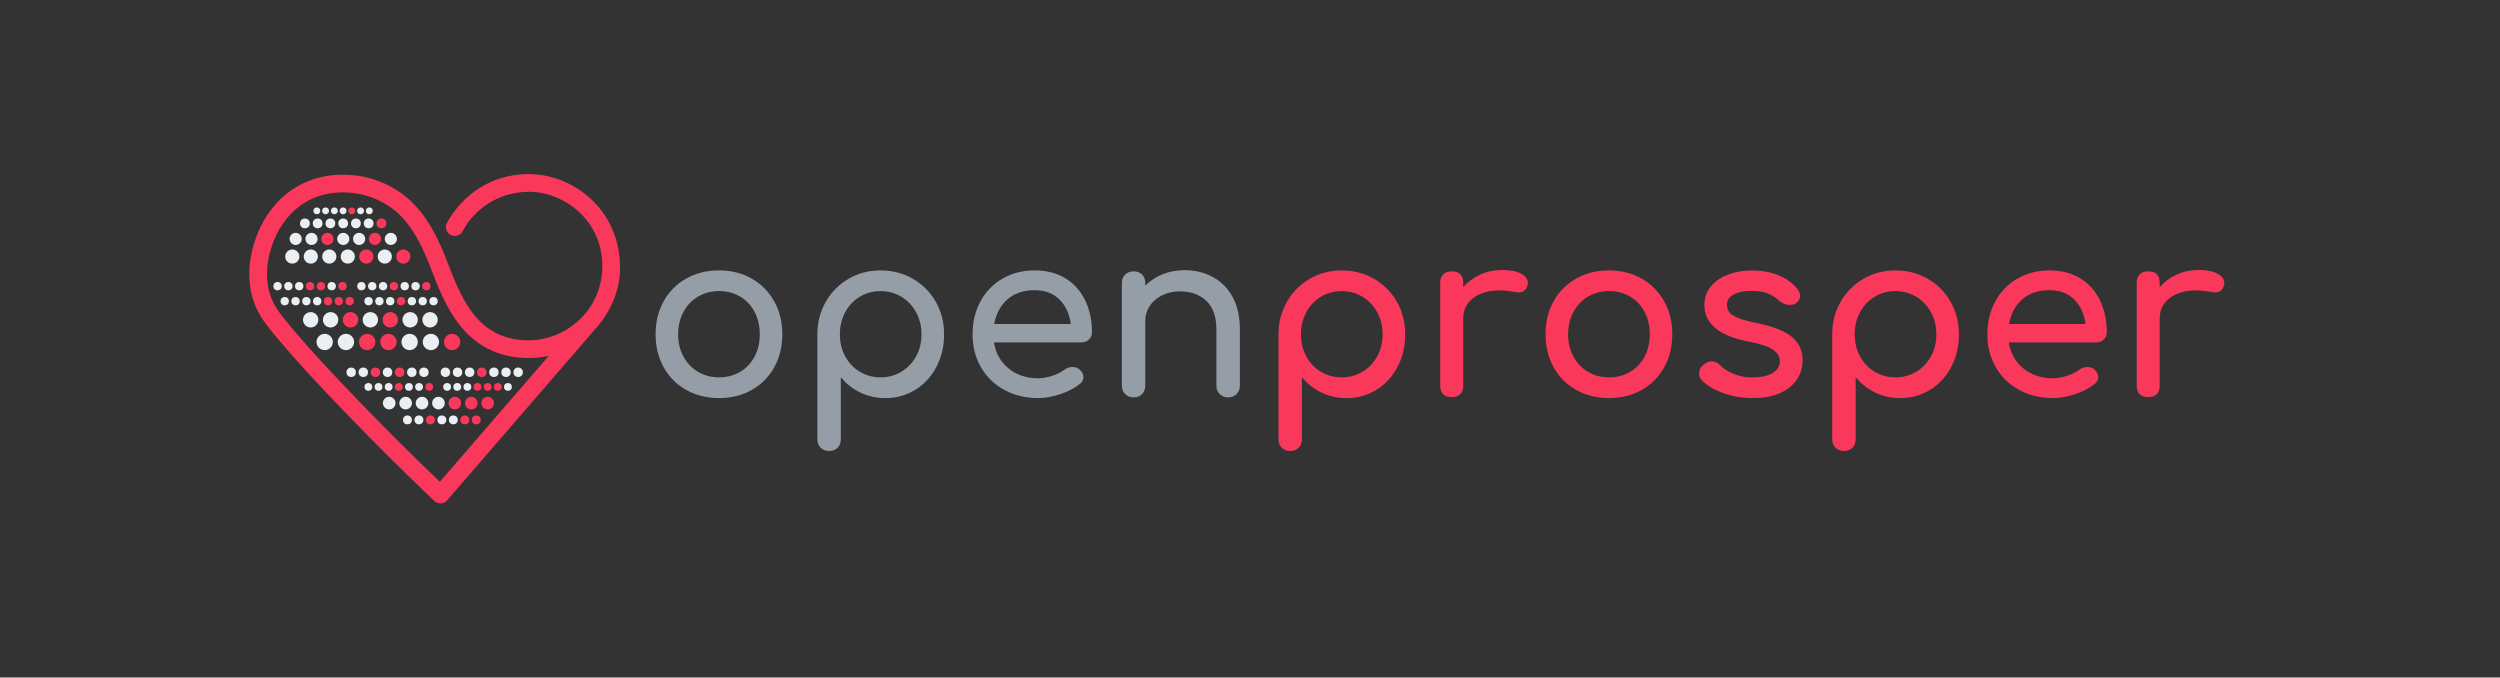 <?xml version="1.0" encoding="utf-8"?>
<!-- Generator: Adobe Illustrator 19.0.0, SVG Export Plug-In . SVG Version: 6.00 Build 0)  -->
<svg version="1.1" id="Layer_2" xmlns="http://www.w3.org/2000/svg" xmlns:xlink="http://www.w3.org/1999/xlink" x="0px" y="0px"
	 viewBox="0 0 7411.9 2008.7" enable-background="new 0 0 7411.9 2008.7" xml:space="preserve">
<rect x="0" y="0" width="7411.9" height="2008.7" fill="#333333" stroke="none"/>
<g>
	<g>
		<path fill="#FA385B" d="M1016.5,570.4c60.7,0,115.4,21.2,156.8,56c47.3,39.8,79.1,102.9,104.2,169.5
			c22.7,60.5,47.4,118.3,81.9,163.5c47.6,62.4,114.9,102.1,209.1,102.1c24.7,0,44.9-3.5,58.8-6.9L1304,1428.3
			c-146.8-139.4-349.3-348.7-430.8-446.4c-48-57.6-81.5-91.2-81.5-171.5C791.7,720.4,854.6,570.4,1016.5,570.4 M1838.4,795
			c0-176.1-141.7-278.9-270.9-278.9c-115.8,0-198.4,66.1-242.2,144c-7.2,12.9-2.4,29.2,10.6,36.2h0c13,7,29.1,1.9,35.9-11.1
			c33.3-63.5,104.5-116.6,197.1-116.6c102.2,0,216.9,83.8,216.9,219.5s-112.7,220.9-217.5,220.9c-70.9,0-125.6-26.6-167.4-81.5
			c-31.3-41.1-54.3-96.5-74.5-150.2c-15.2-40.5-30.8-74.1-47.6-102.8c-10.1-17.2-20.8-33.1-32-47c-12.5-15.6-25.9-29.5-39.9-41.3
			c-25.7-21.6-54.9-38.5-86.9-50.2c-32.9-12-67.8-18.1-103.6-18.1l0,0c-46.9,0-90,10.5-128.3,31.1c-33.7,18.2-63,43.9-87,76.4
			c-10.5,14.2-19.9,29.7-28,46.1c-7.5,15.2-13.9,31.2-19.1,47.5c-9.7,30.7-14.8,62.2-14.8,91.2c0,43.2,8.1,79.1,25.6,112.8
			c15.2,29.4,35.1,53,58.1,80.4c3.2,3.8,6.6,7.8,10,11.9c39.9,47.8,108.6,122.5,193.4,210.4c82.3,85.2,170.4,172.9,241.5,240.5
			l20.2,19.1c10.7,10.2,27.7,9.3,37.4-1.8l18.2-21l323.2-373.7l107.2-124C1796.6,938.8,1838.4,874.8,1838.4,795z"/>
		<g>
			<g>
				<circle fill="#EAEFF3" cx="822.9" cy="848.4" r="12.4"/>
				<circle fill="#EAEFF3" cx="855" cy="848.4" r="12.4"/>
				<circle fill="#EAEFF3" cx="887.1" cy="848.4" r="12.4"/>
				<circle fill="#FA385B" cx="919.2" cy="848.4" r="12.4"/>
				<circle fill="#FA385B" cx="951.3" cy="848.4" r="12.4"/>
				<circle fill="#EAEFF3" cx="983.4" cy="848.4" r="12.4"/>
				<circle fill="#FA385B" cx="1015.5" cy="848.4" r="12.4"/>
			</g>
			<g>
				<circle fill="#EAEFF3" cx="1071.5" cy="848.4" r="12.4"/>
				<circle fill="#EAEFF3" cx="1103.6" cy="848.4" r="12.4"/>
				<circle fill="#EAEFF3" cx="1135.7" cy="848.4" r="12.4"/>
				<circle fill="#FA385B" cx="1167.8" cy="848.4" r="12.4"/>
				<circle fill="#EAEFF3" cx="1199.9" cy="848.4" r="12.4"/>
				<circle fill="#EAEFF3" cx="1232" cy="848.4" r="12.4"/>
				<circle fill="#FA385B" cx="1264.1" cy="848.4" r="12.4"/>
			</g>
			<g>
				<circle fill="#EAEFF3" cx="844.1" cy="892.9" r="12.4"/>
				<circle fill="#EAEFF3" cx="876.2" cy="892.9" r="12.4"/>
				<circle fill="#EAEFF3" cx="908.3" cy="892.9" r="12.4"/>
				<circle fill="#EAEFF3" cx="940.4" cy="892.9" r="12.4"/>
				<circle fill="#FA385B" cx="972.5" cy="892.9" r="12.4"/>
				<circle fill="#FA385B" cx="1004.6" cy="892.9" r="12.4"/>
				<circle fill="#FA385B" cx="1036.7" cy="892.9" r="12.4"/>
			</g>
			<g>
				<circle fill="#EAEFF3" cx="1092.7" cy="892.9" r="12.4"/>
				<circle fill="#EAEFF3" cx="1124.8" cy="892.9" r="12.4"/>
				<circle fill="#EAEFF3" cx="1156.9" cy="892.9" r="12.4"/>
				<circle fill="#FA385B" cx="1189" cy="892.9" r="12.4"/>
				<circle fill="#EAEFF3" cx="1221.1" cy="892.9" r="12.4"/>
				<circle fill="#EAEFF3" cx="1253.2" cy="892.9" r="12.4"/>
				<circle fill="#EAEFF3" cx="1285.3" cy="892.9" r="12.4"/>
			</g>
			<g>
				<circle fill="#EAEFF3" cx="1092.1" cy="1147.1" r="11.6"/>
				<circle fill="#EAEFF3" cx="1122.2" cy="1147.1" r="11.6"/>
				<circle fill="#EAEFF3" cx="1152.3" cy="1147.1" r="11.6"/>
				<circle fill="#FA385B" cx="1182.3" cy="1147.1" r="11.6"/>
				<circle fill="#EAEFF3" cx="1212.4" cy="1147.1" r="11.6"/>
				<circle fill="#EAEFF3" cx="1242.4" cy="1147.1" r="11.6"/>
				<circle fill="#FA385B" cx="1272.5" cy="1147.1" r="11.6"/>
			</g>
			<g>
				<circle fill="#EAEFF3" cx="1325.6" cy="1147.1" r="11.6"/>
				<circle fill="#EAEFF3" cx="1355.6" cy="1147.1" r="11.6"/>
				<circle fill="#EAEFF3" cx="1385.7" cy="1147.1" r="11.6"/>
				<circle fill="#FA385B" cx="1415.7" cy="1147.1" r="11.6"/>
				<circle fill="#FA385B" cx="1445.8" cy="1147.1" r="11.6"/>
				<circle fill="#FA385B" cx="1475.9" cy="1147.1" r="11.6"/>
				<circle fill="#EAEFF3" cx="1505.9" cy="1147.1" r="11.6"/>
			</g>
			<g>
				<circle fill="#EAEFF3" cx="1041.2" cy="1103.7" r="14"/>
				<circle fill="#EAEFF3" cx="1077.1" cy="1103.7" r="14"/>
				<circle fill="#FA385B" cx="1113.1" cy="1103.7" r="14"/>
				<circle fill="#EAEFF3" cx="1149" cy="1103.7" r="14"/>
				<circle fill="#FA385B" cx="1185" cy="1103.7" r="14"/>
				<circle fill="#EAEFF3" cx="1220.9" cy="1103.7" r="14"/>
				<circle fill="#EAEFF3" cx="1256.8" cy="1103.7" r="14"/>
			</g>
			<g>
				<circle fill="#EAEFF3" cx="1320.5" cy="1103.7" r="14"/>
				<circle fill="#EAEFF3" cx="1356.5" cy="1103.7" r="14"/>
				<circle fill="#EAEFF3" cx="1392.4" cy="1103.7" r="14"/>
				<circle fill="#FA385B" cx="1428.4" cy="1103.7" r="14"/>
				<circle fill="#EAEFF3" cx="1464.3" cy="1103.7" r="14"/>
				<circle fill="#EAEFF3" cx="1500.2" cy="1103.7" r="14"/>
				<circle fill="#EAEFF3" cx="1536.2" cy="1103.7" r="14"/>
			</g>
			<g>
				<circle fill="#EAEFF3" cx="1153.9" cy="1195.1" r="18.7"/>
				<circle fill="#EAEFF3" cx="1202.6" cy="1195.1" r="18.7"/>
				<circle fill="#EAEFF3" cx="1251.2" cy="1195.1" r="18.7"/>
				<circle fill="#EAEFF3" cx="1299.9" cy="1195.1" r="18.7"/>
				<circle fill="#FA385B" cx="1348.5" cy="1195.1" r="18.7"/>
				<circle fill="#FA385B" cx="1397.2" cy="1195.1" r="18.7"/>
				<circle fill="#FA385B" cx="1445.8" cy="1195.1" r="18.7"/>
			</g>
			<g>
				<circle fill="#EAEFF3" cx="1208" cy="1244.9" r="13.2"/>
				<circle fill="#EAEFF3" cx="1242" cy="1244.9" r="13.2"/>
				<circle fill="#FA385B" cx="1276" cy="1244.9" r="13.2"/>
				<circle fill="#EAEFF3" cx="1310" cy="1244.9" r="13.2"/>
				<circle fill="#EAEFF3" cx="1344" cy="1244.9" r="13.2"/>
				<circle fill="#FA385B" cx="1378" cy="1244.9" r="13.2"/>
				<circle fill="#FA385B" cx="1412" cy="1244.9" r="13.2"/>
			</g>
			<g>
				<circle fill="#EAEFF3" cx="921.1" cy="948.1" r="22.8"/>
				<circle fill="#EAEFF3" cx="980.1" cy="948.1" r="22.8"/>
				<circle fill="#FA385B" cx="1039.1" cy="948.1" r="22.8"/>
				<circle fill="#EAEFF3" cx="1098" cy="948.1" r="22.8"/>
				<circle fill="#FA385B" cx="1157" cy="948.1" r="22.8"/>
				<circle fill="#EAEFF3" cx="1216" cy="948.1" r="22.8"/>
				<circle fill="#EAEFF3" cx="1275" cy="948.1" r="22.8"/>
			</g>
			<g>
				<circle fill="#EAEFF3" cx="962.6" cy="1013.9" r="24.2"/>
				<circle fill="#EAEFF3" cx="1025.6" cy="1013.9" r="24.2"/>
				<circle fill="#FA385B" cx="1088.6" cy="1013.9" r="24.2"/>
				<circle fill="#FA385B" cx="1151.6" cy="1013.9" r="24.2"/>
				<circle fill="#EAEFF3" cx="1214.5" cy="1013.9" r="24.2"/>
				<circle fill="#EAEFF3" cx="1277.5" cy="1013.9" r="24.2"/>
				<circle fill="#FA385B" cx="1340.5" cy="1013.9" r="24.2"/>
			</g>
			<g>
				<circle fill="#EAEFF3" cx="939.3" cy="625.1" r="10.1"/>
				<circle fill="#EAEFF3" cx="965.2" cy="625.1" r="10.1"/>
				<circle fill="#EAEFF3" cx="991.2" cy="625.1" r="10.1"/>
				<circle fill="#EAEFF3" cx="1017.1" cy="625.1" r="10.1"/>
				<circle fill="#FA385B" cx="1043" cy="625.1" r="10.1"/>
				<circle fill="#EAEFF3" cx="1069" cy="625.1" r="10.1"/>
				<circle fill="#EAEFF3" cx="1094.9" cy="625.1" r="10.1"/>
			</g>
			<g>
				<circle fill="#EAEFF3" cx="904" cy="662.3" r="14.5"/>
				<circle fill="#EAEFF3" cx="941.8" cy="662.3" r="14.5"/>
				<circle fill="#EAEFF3" cx="979.6" cy="662.3" r="14.5"/>
				<circle fill="#EAEFF3" cx="1017.4" cy="662.3" r="14.5"/>
				<circle fill="#EAEFF3" cx="1055.2" cy="662.3" r="14.5"/>
				<circle fill="#EAEFF3" cx="1093" cy="662.3" r="14.5"/>
				<circle fill="#FA385B" cx="1130.7" cy="662.3" r="14.5"/>
			</g>
			<g>
				<circle fill="#EAEFF3" cx="876.6" cy="708.3" r="18"/>
				<circle fill="#EAEFF3" cx="923.6" cy="708.3" r="18"/>
				<circle fill="#FA385B" cx="970.6" cy="708.3" r="18"/>
				<circle fill="#EAEFF3" cx="1017.7" cy="708.3" r="18"/>
				<circle fill="#EAEFF3" cx="1064.7" cy="708.3" r="18"/>
				<circle fill="#FA385B" cx="1111.7" cy="708.3" r="18"/>
				<circle fill="#EAEFF3" cx="1158.7" cy="708.3" r="18"/>
			</g>
			<g>
				<circle fill="#EAEFF3" cx="866.6" cy="760.6" r="21"/>
				<circle fill="#EAEFF3" cx="921.5" cy="760.6" r="21"/>
				<circle fill="#EAEFF3" cx="976.3" cy="760.6" r="21"/>
				<circle fill="#EAEFF3" cx="1031.1" cy="760.6" r="21"/>
				<circle fill="#FA385B" cx="1086" cy="760.6" r="21"/>
				<circle fill="#EAEFF3" cx="1140.8" cy="760.6" r="21"/>
				<circle fill="#FA385B" cx="1195.7" cy="760.6" r="21"/>
			</g>
		</g>
	</g>
	<g>
		<path fill="#959EA7" d="M2034.4,1156c-28.6-16.1-50.9-38.5-66.8-67.2c-15.9-28.6-23.9-61.1-23.9-97.5c0-36.8,7.9-69.6,23.9-98.2
			c15.9-28.6,38.2-51,66.8-67.2c28.6-16.1,61.1-24.2,97.5-24.2c35.9,0,68.1,8.1,96.5,24.2c28.4,16.1,50.7,38.5,66.8,67.2
			c16.1,28.6,24.2,61.4,24.2,98.2c0,36.4-8,68.9-23.9,97.5c-15.9,28.6-38.1,51-66.5,67.2c-28.4,16.1-60.8,24.2-97.2,24.2
			C2095.5,1180.2,2063,1172.1,2034.4,1156z M2194.3,1102.4c18.4-10.9,32.7-26,43-45.4c10.2-19.3,15.3-41.3,15.3-65.8
			c0-24.6-5.1-46.6-15.3-66.2c-10.2-19.5-24.6-34.8-43-45.7c-18.4-10.9-39.2-16.4-62.4-16.4s-44,5.5-62.4,16.4
			c-18.4,10.9-32.9,26.2-43.3,45.7c-10.5,19.6-15.7,41.6-15.7,66.2c0,24.6,5.2,46.5,15.7,65.8c10.5,19.3,24.9,34.4,43.3,45.4
			c18.4,10.9,39.2,16.4,62.4,16.4S2175.9,1113.4,2194.3,1102.4z"/>
		<path fill="#959EA7" d="M2706.5,826.6c28.9,16.6,51.5,39.3,67.9,68.2c16.4,28.9,24.6,61,24.6,96.5c0,35.5-7.6,67.6-22.8,96.5
			c-15.2,28.9-36.1,51.5-62.7,67.9c-26.6,16.4-56.3,24.6-89,24.6c-26.4,0-50.9-5.5-73.7-16.4c-22.7-10.9-42.1-26.1-58-45.7v184.1
			c0,10.5-3.2,18.9-9.5,25.2c-6.4,6.4-14.8,9.5-25.2,9.5c-10,0-18.3-3.2-24.9-9.5c-6.6-6.4-9.9-14.8-9.9-25.2v-311
			c0-35.5,8.3-67.6,24.9-96.5c16.6-28.9,39.1-51.6,67.5-68.2c28.4-16.6,60.1-24.9,95.1-24.9C2645.6,801.7,2677.6,810,2706.5,826.6z
			 M2672.4,1102.1c18.4-11.1,33-26.4,43.6-45.7c10.7-19.3,16-41,16-65.1c0-24.1-5.3-45.9-16-65.5c-10.7-19.5-25.2-34.9-43.6-46
			c-18.4-11.1-39-16.7-61.7-16.7c-22.7,0-43.3,5.6-61.7,16.7c-18.4,11.1-32.9,26.5-43.3,46c-10.5,19.6-15.7,41.4-15.7,65.5
			c0,24.1,5.2,45.8,15.7,65.1c10.5,19.3,24.9,34.6,43.3,45.7c18.4,11.1,39,16.7,61.7,16.7
			C2633.4,1118.8,2653.9,1113.2,2672.4,1102.1z"/>
		<path fill="#959EA7" d="M3228.5,1006.6c-5.9,5.7-13.4,8.5-22.5,8.5h-259.2c5,31.8,19.4,57.5,43.3,77.1
			c23.9,19.6,53.1,29.3,87.6,29.3c13.6,0,27.8-2.5,42.6-7.5c14.8-5,26.9-11.1,36.5-18.4c6.4-5,13.9-7.5,22.5-7.5
			c8.6,0,15.5,2.3,20.5,6.8c8.2,6.8,12.3,14.6,12.3,23.2c0,8.2-3.6,15-10.9,20.5c-15.5,12.3-34.7,22.3-57.6,30
			c-23,7.7-44.9,11.6-65.8,11.6c-37.3,0-70.7-8.1-100.3-24.2c-29.6-16.1-52.6-38.5-69.2-67.2c-16.6-28.6-24.9-61.1-24.9-97.5
			c0-36.4,7.8-69,23.5-97.9c15.7-28.9,37.5-51.4,65.5-67.5c28-16.1,59.7-24.2,95.1-24.2c35,0,65.2,7.7,90.7,23.2
			c25.5,15.5,45,37.1,58.7,64.8c13.6,27.7,20.5,59.6,20.5,95.5C3237.4,993.8,3234.4,1000.9,3228.5,1006.6z M2986.8,887.6
			c-20.7,18.2-33.8,42.5-39.2,73h227.1c-4.1-30.5-15.5-54.8-34.1-73c-18.6-18.2-43-27.3-73-27.3
			C3034.4,860.3,3007.4,869.4,2986.8,887.6z"/>
		<path fill="#959EA7" d="M3596.1,821.5c25,13.6,44.6,33.5,58.7,59.7c14.1,26.2,21.1,57.6,21.1,94.5v167.8c0,10-3.3,18.3-9.9,24.9
			c-6.6,6.6-14.9,9.9-24.9,9.9c-10,0-18.3-3.3-24.9-9.9c-6.6-6.6-9.9-14.9-9.9-24.9V975.6c0-36.8-9.9-64.7-29.7-83.5
			c-19.8-18.9-46-28.3-78.8-28.3c-19.1,0-36.5,3.9-52.2,11.6c-15.7,7.7-28,18.2-36.8,31.4c-8.9,13.2-13.3,28-13.3,44.3v192.3
			c0,10-3.2,18.3-9.5,24.9c-6.4,6.6-14.8,9.9-25.2,9.9c-10,0-18.3-3.3-24.9-9.9c-6.6-6.6-9.9-14.9-9.9-24.9V839.2
			c0-10.5,3.3-18.9,9.9-25.2c6.6-6.4,14.9-9.5,24.9-9.5c10.5,0,18.9,3.2,25.2,9.5c6.4,6.4,9.5,14.8,9.5,25.2v7.5
			c14.5-14.5,31.8-25.8,51.8-33.8c20-7.9,41.4-11.9,64.1-11.9C3542.9,801,3571.1,807.8,3596.1,821.5z"/>
	</g>
	<g>
		<path fill="#FA385B" d="M4073.6,826.6c28.9,16.6,51.5,39.3,67.9,68.2c16.4,28.9,24.6,61,24.6,96.5c0,35.5-7.6,67.6-22.8,96.5
			c-15.2,28.9-36.1,51.5-62.7,67.9c-26.6,16.4-56.3,24.6-89,24.6c-26.4,0-50.9-5.5-73.7-16.4c-22.7-10.9-42.1-26.1-58-45.7v184.1
			c0,10.5-3.2,18.9-9.5,25.2c-6.4,6.4-14.8,9.5-25.2,9.5c-10,0-18.3-3.2-24.9-9.5c-6.6-6.4-9.9-14.8-9.9-25.2v-311
			c0-35.5,8.3-67.6,24.9-96.5c16.6-28.9,39.1-51.6,67.5-68.2c28.4-16.6,60.1-24.9,95.1-24.9C4012.8,801.7,4044.7,810,4073.6,826.6z
			 M4039.5,1102.1c18.4-11.1,33-26.4,43.6-45.7c10.7-19.3,16-41,16-65.1c0-24.1-5.3-45.9-16-65.5c-10.7-19.5-25.2-34.9-43.6-46
			c-18.4-11.1-39-16.7-61.7-16.7c-22.7,0-43.3,5.6-61.7,16.7c-18.4,11.1-32.9,26.5-43.3,46c-10.5,19.6-15.7,41.4-15.7,65.5
			c0,24.1,5.2,45.8,15.7,65.1c10.5,19.3,24.9,34.6,43.3,45.7c18.4,11.1,39,16.7,61.7,16.7
			C4000.5,1118.8,4021.1,1113.2,4039.5,1102.1z"/>
		<path fill="#FA385B" d="M4509.2,811.2c13.6,7.3,20.5,16.4,20.5,27.3c0,3.2-0.2,5.5-0.7,6.8c-4.1,14.6-13.2,21.8-27.3,21.8
			c-2.3,0-5.7-0.4-10.2-1.4c-18.2-3.2-33-4.8-44.3-4.8c-32.7,0-59.1,7.5-79.1,22.5c-20,15-30,35.2-30,60.7v199.1
			c0,10.9-2.8,19.3-8.5,25.2c-5.7,5.9-14.2,8.9-25.6,8.9c-10.9,0-19.3-2.8-25.2-8.5c-5.9-5.7-8.9-14.2-8.9-25.6V838.5
			c0-10.9,3-19.3,8.9-25.2c5.9-5.9,14.3-8.9,25.2-8.9c22.7,0,34.1,11.4,34.1,34.1v13c13.6-15.9,30.5-28.4,50.5-37.5
			c20-9.1,41.4-13.6,64.1-13.6C4476.7,800.3,4495.6,804,4509.2,811.2z"/>
		<path fill="#FA385B" d="M4672.9,1156c-28.6-16.1-50.9-38.5-66.8-67.2c-15.9-28.6-23.9-61.1-23.9-97.5c0-36.8,7.9-69.6,23.9-98.2
			c15.9-28.6,38.2-51,66.8-67.2c28.6-16.1,61.1-24.2,97.5-24.2c35.9,0,68.1,8.1,96.5,24.2c28.4,16.1,50.7,38.5,66.8,67.2
			c16.1,28.6,24.2,61.4,24.2,98.2c0,36.4-8,68.9-23.9,97.5c-15.9,28.6-38.1,51-66.5,67.2c-28.4,16.1-60.8,24.2-97.2,24.2
			C4734.1,1180.2,4701.6,1172.1,4672.9,1156z M4832.9,1102.4c18.4-10.9,32.7-26,43-45.4c10.2-19.3,15.3-41.3,15.3-65.8
			c0-24.6-5.1-46.6-15.3-66.2c-10.2-19.5-24.6-34.8-43-45.7c-18.4-10.9-39.2-16.4-62.4-16.4c-23.2,0-44,5.5-62.4,16.4
			c-18.4,10.9-32.9,26.2-43.3,45.7c-10.5,19.6-15.7,41.6-15.7,66.2c0,24.6,5.2,46.5,15.7,65.8c10.5,19.3,24.9,34.4,43.3,45.4
			c18.4,10.9,39.2,16.4,62.4,16.4C4793.6,1118.8,4814.4,1113.4,4832.9,1102.4z"/>
		<path fill="#FA385B" d="M5110.4,1165.9c-27.3-9.5-48.7-22-64.1-37.5c-5.9-5.9-8.9-13-8.9-21.1c0-10.9,4.5-19.8,13.6-26.6
			c8.6-6.4,16.6-9.5,23.9-9.5c9.1,0,17.7,4.1,25.9,12.3c8.6,9.5,21.6,17.8,38.9,24.9c17.3,7.1,35.7,10.6,55.2,10.6
			c25.9,0,46-4.3,60.4-13c14.3-8.6,21.5-20.2,21.5-34.8c0-14.1-7.1-25.8-21.1-35.1c-14.1-9.3-38-17.2-71.6-23.5
			c-87.3-16.8-130.9-52.7-130.9-107.8c0-22.3,6.6-41.1,19.8-56.6c13.2-15.5,30.5-27,51.8-34.8c21.4-7.7,44.1-11.6,68.2-11.6
			c29.5,0,56,4.8,79.5,14.3c23.4,9.5,41.9,22.7,55.6,39.6c5.9,7.3,8.9,14.6,8.9,21.8c0,7.7-3.9,14.8-11.6,21.1
			c-5,3.6-11.4,5.5-19.1,5.5c-11.8,0-22.5-4.3-32.1-13c-11.4-10.5-23.4-17.8-36.1-22.2c-12.7-4.3-28.2-6.5-46.4-6.5
			c-20.9,0-38.1,3.5-51.5,10.6c-13.4,7.1-20.1,16.9-20.1,29.7c0,9.1,2.3,16.7,6.8,22.8c4.5,6.1,13.2,11.8,25.9,17
			c12.7,5.2,31.1,10.3,55.2,15.3c49.6,10,84.7,23.9,105.4,41.6c20.7,17.7,31,40.7,31,68.9c0,20.9-5.7,39.9-17,56.9
			c-11.4,17-28.1,30.5-50.1,40.2c-22.1,9.8-48.5,14.7-79.5,14.7C5166.8,1180.2,5137.7,1175.4,5110.4,1165.9z"/>
		<path fill="#FA385B" d="M5715.3,826.6c28.9,16.6,51.5,39.3,67.9,68.2c16.4,28.9,24.6,61,24.6,96.5c0,35.5-7.6,67.6-22.8,96.5
			c-15.2,28.9-36.1,51.5-62.7,67.9c-26.6,16.4-56.3,24.6-89,24.6c-26.4,0-50.9-5.5-73.7-16.4c-22.7-10.9-42.1-26.1-58-45.7v184.1
			c0,10.5-3.2,18.9-9.5,25.2c-6.4,6.4-14.8,9.5-25.2,9.5c-10,0-18.3-3.2-24.9-9.5c-6.6-6.4-9.9-14.8-9.9-25.2v-311
			c0-35.5,8.3-67.6,24.9-96.5c16.6-28.9,39.1-51.6,67.5-68.2c28.4-16.6,60.1-24.9,95.1-24.9C5654.5,801.7,5686.5,810,5715.3,826.6z
			 M5681.2,1102.1c18.4-11.1,33-26.4,43.6-45.7c10.7-19.3,16-41,16-65.1c0-24.1-5.3-45.9-16-65.5c-10.7-19.5-25.2-34.9-43.6-46
			c-18.4-11.1-39-16.7-61.7-16.7c-22.7,0-43.3,5.6-61.7,16.7c-18.4,11.1-32.9,26.5-43.3,46c-10.5,19.6-15.7,41.4-15.7,65.5
			c0,24.1,5.2,45.8,15.7,65.1c10.5,19.3,24.9,34.6,43.3,45.7c18.4,11.1,39,16.7,61.7,16.7
			C5642.2,1118.8,5662.8,1113.2,5681.2,1102.1z"/>
		<path fill="#FA385B" d="M6237.2,1006.6c-5.9,5.7-13.4,8.5-22.5,8.5h-259.2c5,31.8,19.4,57.5,43.3,77.1
			c23.9,19.6,53.1,29.3,87.6,29.3c13.6,0,27.8-2.5,42.6-7.5c14.8-5,26.9-11.1,36.5-18.4c6.4-5,13.9-7.5,22.5-7.5
			c8.6,0,15.5,2.3,20.5,6.8c8.2,6.8,12.3,14.6,12.3,23.2c0,8.2-3.6,15-10.9,20.5c-15.5,12.3-34.7,22.3-57.6,30
			c-23,7.7-44.9,11.6-65.8,11.6c-37.3,0-70.7-8.1-100.3-24.2c-29.6-16.1-52.6-38.5-69.2-67.2c-16.6-28.6-24.9-61.1-24.9-97.5
			c0-36.4,7.8-69,23.5-97.9c15.7-28.9,37.5-51.4,65.5-67.5c28-16.1,59.7-24.2,95.1-24.2c35,0,65.2,7.7,90.7,23.2
			c25.5,15.5,45,37.1,58.7,64.8c13.6,27.7,20.5,59.6,20.5,95.5C6246,993.8,6243.1,1000.9,6237.2,1006.6z M5995.4,887.6
			c-20.7,18.2-33.8,42.5-39.2,73h227.1c-4.1-30.5-15.5-54.8-34.1-73c-18.6-18.2-43-27.3-73-27.3
			C6043,860.3,6016.1,869.4,5995.4,887.6z"/>
		<path fill="#FA385B" d="M6574.1,811.2c13.6,7.3,20.5,16.4,20.5,27.3c0,3.2-0.2,5.5-0.7,6.8c-4.1,14.6-13.2,21.8-27.3,21.8
			c-2.3,0-5.7-0.4-10.2-1.4c-18.2-3.2-33-4.8-44.3-4.8c-32.7,0-59.1,7.5-79.1,22.5c-20,15-30,35.2-30,60.7v199.1
			c0,10.9-2.8,19.3-8.5,25.2c-5.7,5.9-14.2,8.9-25.6,8.9c-10.9,0-19.3-2.8-25.2-8.5c-5.9-5.7-8.9-14.2-8.9-25.6V838.5
			c0-10.9,3-19.3,8.9-25.2c5.9-5.9,14.3-8.9,25.2-8.9c22.7,0,34.1,11.4,34.1,34.1v13c13.6-15.9,30.5-28.4,50.5-37.5
			c20-9.1,41.4-13.6,64.1-13.6C6541.6,800.3,6560.5,804,6574.1,811.2z"/>
	</g>
</g>
</svg>
